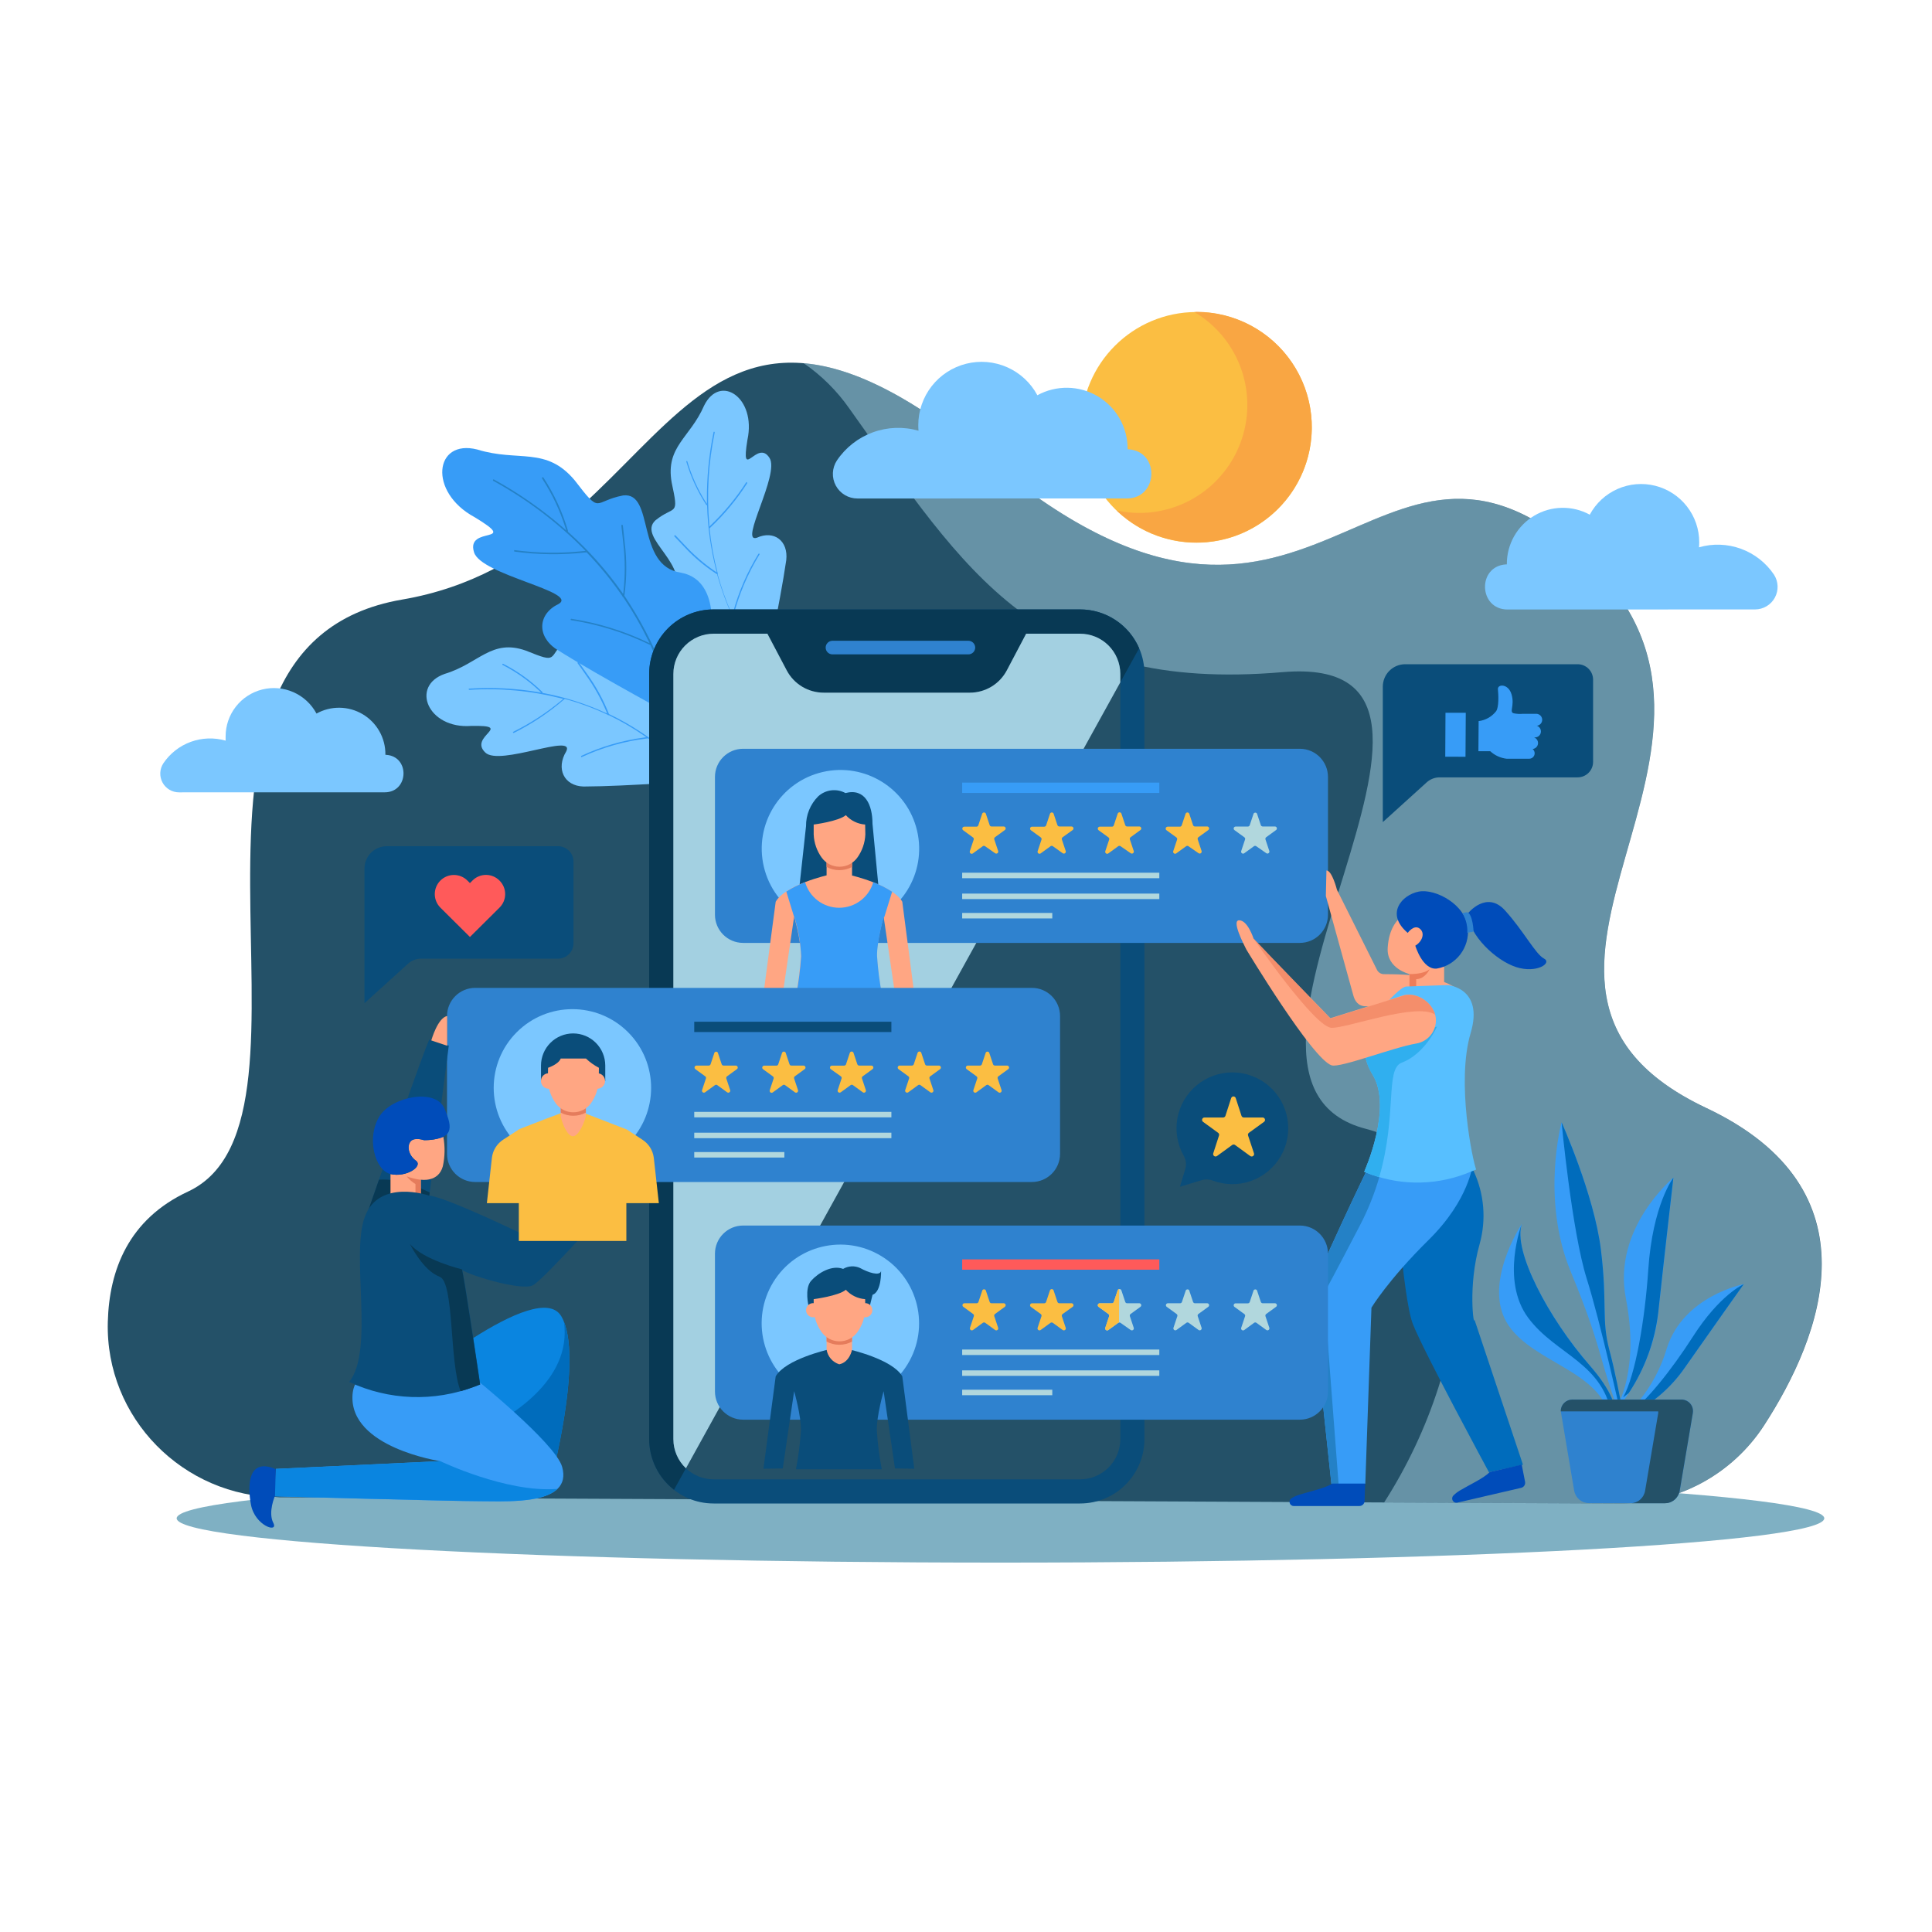 <svg width="598" height="598" viewBox="0 0 598 598" fill="none" xmlns="http://www.w3.org/2000/svg">
<path d="M564.656 469.956C564.656 462.398 450.485 456.262 309.668 456.262C168.851 456.262 54.681 462.398 54.681 469.956C54.681 477.515 168.839 483.663 309.668 483.663C450.497 483.663 564.656 477.527 564.656 469.956Z" fill="#0F6B8E" fill-opacity="0.53"/>
<path d="M86.387 463.45C56.678 463.306 32.567 438.872 33.368 409.176C33.799 393.018 39.839 377.362 58.185 368.822C106.528 346.338 39.049 200.186 124.516 185.571C209.982 170.956 206.597 59.645 306.654 142.85C406.712 226.056 424.7 113.62 489.906 172.08C555.112 230.541 447.184 304.741 528.178 342.965C581.555 368.177 564.058 413.421 545.938 441.324C541.079 448.765 534.43 454.868 526.601 459.072C518.771 463.276 510.011 465.448 501.124 465.387L86.387 463.45Z" fill="#245168"/>
<g style="mix-blend-mode:multiply" opacity="0.44">
<path d="M501.124 465.388C510.003 465.44 518.753 463.265 526.574 459.061C534.394 454.857 541.036 448.759 545.89 441.324C564.01 413.422 581.507 368.177 528.13 342.965C447.184 304.693 555.111 230.541 489.858 172.081C424.604 113.62 406.712 226.044 306.654 142.851C282.029 122.375 263.682 113.692 248.768 112.424C254.276 116.22 259.06 120.971 262.893 126.453C299.251 177.355 321.066 214.515 397 208.045C472.934 201.574 363.07 334.067 422.846 349.424C462.314 359.554 457.051 420.454 428.419 465.053L501.124 465.388Z" fill="#BAE6F7"/>
</g>
<path d="M236.999 207.889C231.017 207.244 225.18 205.628 219.717 203.105C211.501 199.301 204.169 191.994 208.295 184.782C214.455 174.903 196.933 166.543 202.889 161.041C208.953 156.174 210.233 160.204 207.889 149.309C205.963 138.186 213.618 135.519 217.923 125.568C222.851 115.558 234.153 123.044 231.354 136.105C229.154 149.584 234.356 135.662 238.183 141.738C241.448 146.761 228.615 168.385 234.284 166.435C239.535 164.043 244.056 167.356 243.362 173.396C241.317 187.365 236.808 207.614 236.999 207.889Z" fill="#7BC7FF"/>
<path d="M241.185 213.582C241.156 213.581 241.127 213.574 241.1 213.562C241.073 213.55 241.05 213.532 241.03 213.51C232.183 203.129 225.684 190.959 221.978 177.833V177.714H221.882C218.163 175.319 214.763 172.462 211.764 169.21C210.747 168.158 209.731 167.081 208.714 165.993C208.695 165.967 208.686 165.935 208.686 165.903C208.686 165.871 208.695 165.84 208.714 165.814C208.735 165.761 208.775 165.719 208.826 165.695C208.877 165.67 208.935 165.666 208.989 165.682C209.009 165.678 209.029 165.678 209.049 165.682C210.042 166.734 211.034 167.799 212.039 168.827C214.815 171.826 217.92 174.502 221.296 176.805L221.858 177.164L221.679 176.482C220.007 169.977 219.064 163.306 218.868 156.592V156.401L218.713 156.329H218.641C215.94 152.191 213.853 147.683 212.446 142.946C212.425 142.916 212.414 142.881 212.414 142.844C212.414 142.808 212.425 142.773 212.446 142.743C212.48 142.717 212.522 142.704 212.565 142.704C212.608 142.704 212.65 142.717 212.685 142.743C212.721 142.768 212.747 142.807 212.757 142.85C214.04 147.206 215.911 151.366 218.318 155.217C218.473 155.48 218.641 155.731 218.808 155.994C218.808 155.683 218.808 155.36 218.808 155.05C218.739 147.904 219.429 140.772 220.865 133.773C220.868 133.749 220.876 133.726 220.888 133.705C220.901 133.684 220.917 133.667 220.937 133.653C220.966 133.636 220.999 133.627 221.033 133.627C221.066 133.627 221.099 133.636 221.129 133.653C221.165 133.677 221.193 133.712 221.208 133.753C221.223 133.794 221.224 133.838 221.212 133.88C219.275 143.265 218.715 152.882 219.55 162.429C219.55 162.62 219.55 162.8 219.55 162.991L219.933 162.62C224.138 158.626 227.849 154.141 230.984 149.261C230.984 149.201 231.055 149.177 231.127 149.261C231.159 149.278 231.188 149.302 231.211 149.331C231.233 149.36 231.25 149.393 231.259 149.428C231.273 149.454 231.281 149.483 231.281 149.512C231.281 149.541 231.273 149.57 231.259 149.596C228.012 154.66 224.147 159.301 219.753 163.41L219.634 163.517V163.685C220.11 168.341 220.954 172.951 222.157 177.475V177.546C222.174 177.573 222.183 177.604 222.183 177.636C222.183 177.668 222.174 177.699 222.157 177.726V177.797V177.869C223.273 181.92 224.68 185.885 226.367 189.734L226.666 190.415C226.726 190.176 226.798 189.937 226.857 189.698C228.597 183.262 231.256 177.111 234.751 171.435C234.769 171.396 234.802 171.365 234.842 171.35C234.882 171.334 234.926 171.335 234.966 171.351C234.995 171.36 235.022 171.376 235.045 171.397C235.068 171.417 235.086 171.442 235.098 171.471C235.11 171.488 235.116 171.509 235.116 171.53C235.116 171.552 235.11 171.573 235.098 171.59C231.428 177.563 228.678 184.054 226.941 190.846V190.941V191.037C230.628 199.088 235.405 206.594 241.138 213.343C241.149 213.363 241.155 213.385 241.155 213.408C241.155 213.431 241.149 213.454 241.138 213.474C241.117 213.512 241.087 213.544 241.052 213.569C241.017 213.594 240.977 213.611 240.934 213.618L241.185 213.582Z" fill="#379CF7"/>
<path d="M215.663 241.927C216.057 235.418 215.473 228.887 213.929 222.552C211.537 213.092 205.557 204.002 197.771 207.375C187.007 212.482 181.672 192.281 175.238 197.807C169.39 203.583 173.157 205.581 162.8 201.395C152.131 197.591 148.196 205.425 137.684 208.571C126.92 212.314 132.433 225.673 145.816 224.693C159.499 224.418 144.86 227.862 150.218 232.933C154.619 237.227 178.168 226.75 175.262 232.574C172.045 237.861 174.52 243.255 180.608 243.446C194.649 243.386 215.436 241.592 215.663 241.927Z" fill="#7BC7FF"/>
<path d="M220.566 247.321C220.578 247.295 220.584 247.266 220.584 247.237C220.584 247.209 220.578 247.18 220.566 247.154C213.618 238.255 202.447 227.611 188.561 221.045H188.454V220.925C186.743 216.591 184.502 212.485 181.78 208.702C180.907 207.434 180.01 206.179 179.113 204.911C179.089 204.891 179.06 204.881 179.029 204.881C178.999 204.881 178.969 204.891 178.946 204.911C178.89 204.927 178.842 204.962 178.809 205.01C178.776 205.058 178.761 205.116 178.766 205.174C178.762 205.202 178.762 205.23 178.766 205.258C179.639 206.454 180.512 207.722 181.373 208.965C183.883 212.462 185.993 216.229 187.664 220.196L187.928 220.854L187.294 220.567C181.166 217.771 174.719 215.735 168.098 214.503H167.918V214.311C167.925 214.284 167.925 214.255 167.918 214.228C164.343 210.701 160.244 207.748 155.767 205.473C155.735 205.453 155.697 205.442 155.659 205.442C155.621 205.442 155.584 205.453 155.552 205.473C155.517 205.504 155.491 205.543 155.476 205.587C155.461 205.631 155.459 205.679 155.468 205.724C155.492 205.768 155.53 205.801 155.576 205.82C159.686 207.913 163.48 210.579 166.842 213.737L167.524 214.395L166.591 214.228C159.533 213.04 152.361 212.675 145.218 213.139C145.123 213.139 145.099 213.139 145.099 213.199C145.081 213.232 145.072 213.269 145.072 213.307C145.072 213.344 145.081 213.381 145.099 213.414C145.114 213.454 145.143 213.488 145.18 213.509C145.217 213.531 145.26 213.54 145.302 213.534C154.879 212.907 164.495 213.803 173.791 216.189L174.341 216.333L173.91 216.692C169.296 220.561 164.232 223.862 158.829 226.523C158.829 226.523 158.733 226.582 158.757 226.666C158.784 226.74 158.834 226.803 158.901 226.846C158.926 226.86 158.955 226.868 158.984 226.868C159.014 226.868 159.043 226.86 159.068 226.846C164.664 224.054 169.888 220.57 174.616 216.476L174.748 216.357H174.903C179.421 217.596 183.823 219.225 188.059 221.224H188.131V221.296C188.152 221.322 188.18 221.342 188.211 221.355C188.243 221.367 188.277 221.372 188.31 221.368H188.382H188.454C192.281 223.213 195.96 225.353 199.457 227.766L200.067 228.185L199.337 228.281C192.626 229.181 186.089 231.092 179.95 233.95C179.912 233.97 179.88 234.001 179.861 234.04C179.842 234.079 179.835 234.122 179.843 234.165C179.841 234.198 179.848 234.23 179.863 234.26C179.877 234.289 179.899 234.314 179.926 234.333C179.926 234.333 179.986 234.333 180.046 234.333C186.497 231.333 193.384 229.379 200.45 228.544H200.557H200.653C208.044 233.851 214.648 240.177 220.267 247.333C220.267 247.405 220.363 247.393 220.387 247.393C220.43 247.377 220.469 247.349 220.498 247.314C220.527 247.278 220.547 247.235 220.554 247.19L220.566 247.321Z" fill="#379CF7"/>
<path d="M209.515 222.456C209.408 222.456 216.093 213.474 218.844 202.519C221.822 191.755 220.853 179.101 210.795 177.271C196.646 175.178 202.77 152.155 192.855 153.351C183.466 155.145 186.229 159.547 177.905 148.699C169.031 138.054 160.443 143.078 147.718 139.131C134.442 135.77 132.457 152.287 146.893 160.073C161.245 168.744 144.082 162.525 146.725 170.944C148.83 177.989 179.268 183.179 172.918 186.935C166.531 189.961 166.017 196.814 172.224 200.964C186.899 210.185 209.467 222.014 209.515 222.456Z" fill="#379CF7"/>
<path d="M211.513 230.912C211.537 230.885 211.556 230.852 211.566 230.817C211.577 230.782 211.579 230.745 211.572 230.709C208.894 214.181 202.681 198.426 193.357 184.519L193.274 184.399V184.268C194.006 178.889 194.038 173.438 193.369 168.05C193.202 166.256 192.998 164.462 192.783 162.632C192.784 162.592 192.769 162.552 192.743 162.522C192.716 162.491 192.68 162.471 192.64 162.465C192.578 162.441 192.509 162.443 192.449 162.47C192.388 162.497 192.341 162.547 192.317 162.608C192.311 162.644 192.311 162.68 192.317 162.716C192.52 164.486 192.723 166.304 192.903 168.014C193.498 172.994 193.526 178.026 192.987 183.012C192.987 183.287 192.915 183.55 192.867 183.825C192.711 183.586 192.544 183.359 192.377 183.12C187.613 176.39 182.104 170.219 175.955 164.725L175.788 164.57V164.366C175.794 164.327 175.794 164.286 175.788 164.247C174.074 158.433 171.52 152.901 168.205 147.826C168.185 147.784 168.152 147.75 168.112 147.728C168.071 147.707 168.024 147.699 167.978 147.706C167.924 147.705 167.871 147.724 167.829 147.76C167.787 147.795 167.76 147.844 167.751 147.898C167.738 147.922 167.732 147.948 167.732 147.975C167.732 148.002 167.738 148.029 167.751 148.053C170.81 152.718 173.223 157.775 174.927 163.087C175.035 163.446 175.154 163.804 175.262 164.163L174.389 163.398C167.766 157.648 160.549 152.62 152.861 148.4C152.753 148.4 152.717 148.4 152.693 148.4C152.657 148.42 152.626 148.449 152.605 148.485C152.584 148.521 152.573 148.562 152.574 148.603C152.567 148.655 152.577 148.708 152.603 148.753C152.629 148.798 152.669 148.834 152.717 148.854C163.039 154.509 172.483 161.636 180.751 170.012C180.907 170.179 181.062 170.346 181.23 170.502L180.584 170.574C173.501 171.326 166.354 171.225 159.295 170.275C159.211 170.275 159.164 170.275 159.14 170.382C159.122 170.422 159.113 170.465 159.113 170.508C159.113 170.551 159.122 170.594 159.14 170.633C159.16 170.664 159.186 170.689 159.217 170.708C159.248 170.727 159.283 170.738 159.319 170.741C166.636 171.731 174.048 171.812 181.385 170.98H181.589L181.72 171.124C185.703 175.268 189.342 179.727 192.604 184.459L192.664 184.531V184.627C192.665 184.668 192.678 184.708 192.701 184.742C192.725 184.776 192.757 184.802 192.795 184.818H192.879L192.939 184.902C195.827 189.171 198.409 193.639 200.665 198.273L201.071 199.086L200.258 198.704C192.852 195.206 184.981 192.789 176.888 191.528C176.839 191.516 176.788 191.523 176.743 191.547C176.699 191.572 176.666 191.611 176.649 191.659C176.635 191.693 176.627 191.73 176.627 191.767C176.627 191.804 176.635 191.84 176.649 191.874C176.662 191.899 176.681 191.919 176.704 191.934C176.727 191.949 176.753 191.957 176.781 191.958C185.285 193.278 193.542 195.87 201.275 199.648L201.394 199.708V199.828C205.987 209.679 209.207 220.114 210.962 230.84C210.962 230.948 211.034 230.972 211.058 230.984C211.109 230.993 211.162 230.99 211.211 230.976C211.261 230.961 211.307 230.935 211.345 230.9L211.513 230.912Z" fill="#2481C6"/>
<path d="M334.306 188.633H220.877C209.873 188.633 200.952 197.554 200.952 208.559V445.438C200.952 456.443 209.873 465.364 220.877 465.364H334.306C345.31 465.364 354.231 456.443 354.231 445.438V208.559C354.231 197.554 345.31 188.633 334.306 188.633Z" fill="#0A4D7A"/>
<path d="M334.318 188.633H220.877C218.259 188.63 215.665 189.143 213.245 190.143C210.825 191.143 208.625 192.61 206.772 194.461C204.92 196.311 203.45 198.509 202.447 200.928C201.444 203.347 200.928 205.94 200.928 208.559V445.438C200.929 448.467 201.622 451.456 202.955 454.175C204.288 456.895 206.225 459.274 208.618 461.13L352.593 200.653C351.052 197.085 348.501 194.045 345.253 191.909C342.006 189.774 338.205 188.635 334.318 188.633Z" fill="#083954"/>
<path d="M299.742 198.333H257.666C257.109 198.336 256.575 198.559 256.181 198.953C255.787 199.347 255.564 199.881 255.561 200.438C255.561 200.996 255.783 201.532 256.178 201.926C256.573 202.321 257.108 202.543 257.666 202.543H299.742C300.3 202.543 300.835 202.321 301.23 201.926C301.625 201.532 301.846 200.996 301.846 200.438C301.843 199.881 301.621 199.347 301.226 198.953C300.832 198.559 300.299 198.336 299.742 198.333Z" fill="#2F82CF"/>
<path d="M334.318 196.144H317.67L311.69 207.494C310.593 209.577 308.949 211.321 306.934 212.537C304.919 213.753 302.609 214.396 300.256 214.395H254.951C252.598 214.396 250.288 213.753 248.273 212.537C246.258 211.321 244.614 209.577 243.518 207.494L237.538 196.144H220.877C217.573 196.147 214.405 197.461 212.069 199.798C209.732 202.134 208.418 205.302 208.415 208.606V445.438C208.421 448.74 209.737 451.905 212.073 454.239C214.409 456.573 217.575 457.885 220.877 457.889H334.318C337.619 457.885 340.784 456.573 343.118 454.239C345.452 451.904 346.765 448.739 346.768 445.438V208.559C346.756 205.264 345.439 202.108 343.105 199.781C340.772 197.455 337.613 196.147 334.318 196.144Z" fill="#245168"/>
<g style="mix-blend-mode:multiply" opacity="0.85">
<path d="M346.768 208.559V211.19L212.314 454.48C211.084 453.315 210.103 451.911 209.433 450.354C208.763 448.798 208.416 447.121 208.415 445.426V208.618C208.415 205.312 209.728 202.141 212.064 199.802C214.401 197.463 217.571 196.147 220.877 196.144H237.526L243.506 207.494C244.605 209.577 246.252 211.321 248.269 212.537C250.286 213.753 252.596 214.395 254.951 214.395H300.196C302.549 214.393 304.857 213.749 306.872 212.534C308.886 211.318 310.531 209.575 311.63 207.494L317.61 196.144H334.258C335.895 196.138 337.516 196.454 339.031 197.074C340.545 197.695 341.923 198.608 343.084 199.76C344.246 200.913 345.169 202.284 345.801 203.793C346.433 205.303 346.762 206.922 346.768 208.559Z" fill="#BAE6F7"/>
</g>
<path d="M402.322 231.761H230.015C225.199 231.761 221.296 235.665 221.296 240.48V283.129C221.296 287.945 225.199 291.848 230.015 291.848H402.322C407.138 291.848 411.041 287.945 411.041 283.129V240.48C411.041 235.665 407.138 231.761 402.322 231.761Z" fill="#2F82CF"/>
<path d="M305.124 251.806L306.32 255.394C306.358 255.516 306.434 255.622 306.538 255.698C306.641 255.773 306.766 255.813 306.894 255.812H310.673C310.801 255.813 310.926 255.854 311.029 255.93C311.132 256.005 311.209 256.112 311.249 256.233C311.289 256.355 311.289 256.486 311.25 256.608C311.211 256.73 311.135 256.837 311.032 256.913L307.97 259.137C307.868 259.215 307.793 259.322 307.755 259.444C307.716 259.566 307.716 259.697 307.755 259.819L308.951 263.407C308.992 263.53 308.993 263.664 308.953 263.788C308.913 263.912 308.835 264.02 308.729 264.096C308.624 264.172 308.497 264.212 308.366 264.211C308.236 264.21 308.11 264.167 308.006 264.089L304.896 261.924C304.792 261.848 304.666 261.807 304.538 261.807C304.409 261.807 304.283 261.848 304.179 261.924L301.129 264.149C301.025 264.227 300.899 264.27 300.768 264.271C300.638 264.272 300.511 264.232 300.405 264.156C300.3 264.08 300.221 263.972 300.182 263.848C300.142 263.724 300.143 263.59 300.184 263.467L301.38 259.879C301.419 259.756 301.418 259.623 301.378 259.501C301.337 259.378 301.258 259.272 301.153 259.197L298.103 256.973C298 256.896 297.924 256.79 297.885 256.668C297.846 256.546 297.846 256.415 297.886 256.293C297.926 256.171 298.003 256.065 298.106 255.99C298.209 255.914 298.334 255.873 298.462 255.872H302.241C302.369 255.873 302.494 255.833 302.597 255.757C302.7 255.682 302.777 255.576 302.815 255.454L304.011 251.866C304.053 251.756 304.127 251.66 304.222 251.591C304.317 251.522 304.43 251.481 304.548 251.475C304.666 251.469 304.783 251.497 304.885 251.555C304.987 251.614 305.07 251.701 305.124 251.806Z" fill="#FBBE42"/>
<path d="M326.101 251.806L327.297 255.394C327.34 255.516 327.419 255.622 327.524 255.697C327.629 255.772 327.754 255.812 327.883 255.813H331.663C331.791 255.814 331.915 255.855 332.019 255.93C332.122 256.006 332.199 256.112 332.239 256.234C332.278 256.355 332.279 256.486 332.24 256.608C332.201 256.73 332.124 256.837 332.022 256.913L328.9 259.15C328.796 259.226 328.719 259.332 328.678 259.454C328.637 259.576 328.635 259.708 328.673 259.831L329.869 263.419C329.907 263.541 329.906 263.672 329.866 263.793C329.826 263.914 329.75 264.019 329.647 264.095C329.544 264.17 329.42 264.211 329.292 264.212C329.165 264.213 329.04 264.174 328.936 264.101L325.886 261.924C325.782 261.849 325.656 261.808 325.527 261.808C325.398 261.808 325.273 261.849 325.168 261.924L322.107 264.149C322.002 264.222 321.878 264.261 321.75 264.26C321.623 264.259 321.499 264.218 321.396 264.143C321.293 264.067 321.216 263.962 321.176 263.841C321.136 263.719 321.136 263.589 321.174 263.467L322.37 259.879C322.407 259.756 322.405 259.624 322.365 259.502C322.324 259.38 322.246 259.274 322.143 259.197L319.081 256.973C318.978 256.897 318.902 256.79 318.863 256.668C318.824 256.546 318.824 256.415 318.864 256.293C318.903 256.172 318.98 256.066 319.084 255.99C319.187 255.915 319.312 255.873 319.44 255.873H323.219C323.348 255.872 323.474 255.832 323.579 255.757C323.684 255.682 323.763 255.576 323.805 255.454L325.001 251.866C325.041 251.755 325.112 251.659 325.207 251.589C325.301 251.518 325.414 251.477 325.531 251.471C325.649 251.465 325.765 251.493 325.867 251.553C325.968 251.612 326.05 251.7 326.101 251.806Z" fill="#FBBE42"/>
<path d="M347.091 251.806L348.287 255.394C348.326 255.516 348.402 255.623 348.505 255.698C348.609 255.773 348.733 255.813 348.861 255.813H352.653C352.78 255.816 352.902 255.859 353.004 255.935C353.105 256.012 353.181 256.118 353.219 256.239C353.257 256.36 353.256 256.49 353.217 256.611C353.178 256.732 353.102 256.838 352.999 256.913L349.95 259.138C349.845 259.213 349.766 259.319 349.725 259.441C349.684 259.564 349.683 259.696 349.722 259.819L350.918 263.407C350.96 263.531 350.961 263.664 350.921 263.788C350.881 263.912 350.803 264.02 350.697 264.096C350.592 264.172 350.464 264.213 350.334 264.211C350.204 264.21 350.078 264.167 349.974 264.089L346.84 261.924C346.736 261.848 346.61 261.808 346.481 261.808C346.352 261.808 346.227 261.848 346.122 261.924L343.061 264.149C342.957 264.227 342.83 264.27 342.7 264.271C342.57 264.273 342.443 264.232 342.337 264.156C342.232 264.08 342.153 263.972 342.113 263.848C342.074 263.724 342.074 263.591 342.116 263.467L343.312 259.879C343.354 259.757 343.356 259.625 343.317 259.503C343.279 259.38 343.201 259.273 343.097 259.197L340.035 256.973C339.932 256.897 339.856 256.79 339.817 256.668C339.778 256.546 339.778 256.415 339.818 256.293C339.857 256.172 339.934 256.065 340.038 255.99C340.141 255.914 340.266 255.873 340.394 255.872H344.173C344.301 255.873 344.426 255.833 344.529 255.758C344.632 255.682 344.709 255.576 344.747 255.454L345.943 251.866C345.979 251.745 346.051 251.638 346.15 251.56C346.249 251.482 346.37 251.437 346.496 251.431C346.622 251.424 346.747 251.457 346.853 251.524C346.96 251.591 347.043 251.69 347.091 251.806Z" fill="#FBBE42"/>
<path d="M368.081 251.806L369.277 255.394C369.319 255.516 369.398 255.622 369.503 255.697C369.608 255.772 369.734 255.812 369.863 255.812H373.642C373.77 255.813 373.895 255.854 373.998 255.93C374.102 256.005 374.179 256.112 374.218 256.233C374.258 256.355 374.258 256.486 374.219 256.608C374.18 256.73 374.104 256.837 374.001 256.913L370.939 259.137C370.835 259.213 370.757 259.32 370.719 259.442C370.68 259.565 370.682 259.697 370.724 259.819L371.92 263.407C371.958 263.529 371.958 263.659 371.918 263.78C371.878 263.902 371.801 264.007 371.698 264.082C371.595 264.158 371.471 264.199 371.344 264.2C371.216 264.201 371.092 264.162 370.987 264.089L367.854 261.924C367.749 261.848 367.624 261.807 367.495 261.807C367.366 261.807 367.24 261.848 367.136 261.924L364.074 264.149C363.97 264.222 363.845 264.261 363.718 264.26C363.59 264.258 363.466 264.217 363.364 264.142C363.261 264.067 363.184 263.961 363.144 263.84C363.104 263.719 363.103 263.588 363.141 263.467L364.337 259.879C364.377 259.756 364.376 259.623 364.335 259.501C364.294 259.378 364.215 259.272 364.11 259.197L361.048 256.973C360.946 256.896 360.869 256.79 360.83 256.668C360.791 256.546 360.792 256.415 360.831 256.293C360.871 256.171 360.948 256.065 361.051 255.99C361.155 255.914 361.279 255.873 361.407 255.872H365.199C365.326 255.873 365.451 255.833 365.555 255.757C365.658 255.682 365.734 255.576 365.773 255.454L366.969 251.866C367.011 251.756 367.084 251.66 367.179 251.591C367.275 251.522 367.388 251.481 367.505 251.475C367.623 251.469 367.74 251.497 367.842 251.555C367.944 251.614 368.027 251.701 368.081 251.806Z" fill="#FBBE42"/>
<path d="M389.059 251.806L390.255 255.394C390.295 255.517 390.374 255.624 390.48 255.699C390.585 255.774 390.711 255.814 390.841 255.812H394.62C394.748 255.813 394.873 255.854 394.976 255.93C395.08 256.005 395.157 256.112 395.196 256.233C395.236 256.355 395.236 256.486 395.197 256.608C395.158 256.73 395.082 256.837 394.979 256.913L391.917 259.137C391.814 259.213 391.736 259.32 391.695 259.442C391.655 259.564 391.653 259.696 391.69 259.819L392.886 263.407C392.924 263.529 392.923 263.659 392.884 263.78C392.844 263.901 392.767 264.007 392.664 264.082C392.561 264.158 392.437 264.199 392.31 264.2C392.182 264.201 392.057 264.162 391.953 264.089L388.844 261.924C388.739 261.848 388.614 261.807 388.485 261.807C388.356 261.807 388.23 261.848 388.126 261.924L385.112 264.113C385.008 264.186 384.883 264.225 384.756 264.224C384.628 264.223 384.504 264.181 384.401 264.106C384.298 264.031 384.221 263.925 384.182 263.804C384.142 263.683 384.141 263.553 384.179 263.431L385.375 259.843C385.418 259.721 385.419 259.589 385.381 259.466C385.342 259.343 385.264 259.236 385.16 259.161L382.098 256.937C381.995 256.86 381.919 256.754 381.88 256.632C381.841 256.51 381.841 256.379 381.881 256.257C381.921 256.135 381.998 256.029 382.101 255.954C382.204 255.878 382.329 255.837 382.457 255.836H386.236C386.365 255.836 386.491 255.795 386.596 255.72C386.701 255.645 386.78 255.54 386.822 255.418L388.018 251.83C388.071 251.739 388.146 251.664 388.235 251.611C388.325 251.558 388.427 251.528 388.532 251.526C388.636 251.524 388.74 251.548 388.832 251.597C388.924 251.646 389.002 251.718 389.059 251.806Z" fill="#B1D7DD"/>
<path d="M358.836 270.129H297.816V271.827H358.836V270.129Z" fill="#B1D7DD"/>
<path d="M358.836 242.238H297.816V245.431H358.836V242.238Z" fill="#379CF7"/>
<path d="M358.836 276.587H297.816V278.285H358.836V276.587Z" fill="#B1D7DD"/>
<path d="M325.707 282.579H297.816V284.277H325.707V282.579Z" fill="#B1D7DD"/>
<path d="M265.689 286.411C278.791 283.345 286.926 270.239 283.86 257.138C280.795 244.037 267.689 235.902 254.588 238.967C241.487 242.033 233.351 255.139 236.417 268.24C239.482 281.341 252.588 289.476 265.689 286.411Z" fill="#7BC7FF"/>
<path d="M272.198 277.472L270.057 254.964C270.057 249.199 267.796 243.889 261.685 245.467C260.345 244.74 258.812 244.448 257.299 244.632C255.785 244.816 254.367 245.468 253.241 246.496C252.033 247.706 251.078 249.144 250.434 250.728C249.789 252.311 249.466 254.008 249.486 255.717L247.094 277.592L272.198 277.472Z" fill="#0A4D7A"/>
<path d="M263.73 265.895V270.846C263.73 270.846 263.036 274.721 259.771 275.379C258.761 275.062 257.859 274.47 257.166 273.67C256.474 272.869 256.017 271.892 255.848 270.846V265.895H263.73Z" fill="#FFA683"/>
<path d="M263.73 265.189V268.347C262.517 268.994 261.164 269.332 259.789 269.332C258.414 269.332 257.061 268.994 255.848 268.347V265.189H263.73Z" fill="#E57C5C"/>
<path d="M267.784 255.215C265.492 255.05 263.35 254.01 261.804 252.309C259.592 254.222 251.854 255.215 251.854 255.215V258.265C251.96 260.877 252.838 263.399 254.377 265.512C255.01 266.368 255.835 267.064 256.785 267.543C257.735 268.022 258.785 268.271 259.849 268.271C260.913 268.271 261.963 268.022 262.913 267.543C263.863 267.064 264.688 266.368 265.321 265.512C266.86 263.399 267.738 260.877 267.844 258.265L267.784 255.215Z" fill="#FFA683"/>
<path d="M279.278 279.099C276.192 273.789 263.12 270.847 263.12 270.847L259.687 272.174L256.255 270.847C256.255 270.847 243.183 273.789 240.097 279.099L236.306 307.707L242.286 307.612L245.802 283.692C245.802 283.692 248.026 291.406 247.907 295.915C247.636 299.928 247.124 303.922 246.376 307.875H272.927C272.179 303.922 271.668 299.928 271.396 295.915C271.277 291.406 273.501 283.692 273.501 283.692L277.017 307.612L282.997 307.707L279.278 279.099Z" fill="#FFA683"/>
<path d="M270.296 273.071C269.628 275.352 268.24 277.355 266.338 278.78C264.436 280.205 262.124 280.975 259.747 280.975C257.371 280.975 255.058 280.205 253.157 278.78C251.255 277.355 249.866 275.352 249.199 273.071C247.166 273.832 245.218 274.802 243.386 275.966L245.778 283.752C245.817 283.816 245.849 283.884 245.874 283.955V283.752L246.125 284.649L246.197 284.924C247.216 288.526 247.814 292.234 247.979 295.975C247.707 299.988 247.196 303.982 246.448 307.935H272.999C272.251 303.982 271.739 299.988 271.468 295.975C271.348 291.466 273.573 283.752 273.573 283.752V284.074C273.622 283.963 273.678 283.855 273.74 283.752L276.132 276.013C274.3 274.823 272.343 273.837 270.296 273.071Z" fill="#379CF7"/>
<path d="M428.312 301.523C427.885 301.516 427.468 301.394 427.104 301.171C426.741 300.949 426.443 300.632 426.243 300.256L413.816 275.403C413.816 275.403 412.321 269.423 410.563 269.423L410.384 277.34L418.827 307.886C419.318 309.8 420.31 311.474 422.858 311.474C429.902 311.957 436.886 313.103 443.716 314.895C447.53 315.9 451.539 315.9 455.353 314.895C455.676 300.878 433.634 301.643 428.312 301.523Z" fill="#FFA683"/>
<path d="M446.993 298.402V305.47H436.229V301.488C436.229 301.488 429.173 299.825 429.519 293.451C429.866 287.076 432.856 284.002 434.471 283.512C436.085 283.022 443.871 286.155 444.039 286.55C444.206 286.944 445.02 293.726 445.02 293.726L446.993 298.402Z" fill="#FFA683"/>
<path d="M435.727 288.75C435.727 288.75 437.628 286.071 439.398 287.399C441.169 288.727 440.284 291.382 438.071 292.709C438.071 292.709 440.283 300.244 444.709 299.802C447.579 299.319 450.163 297.775 451.947 295.475C453.731 293.174 454.584 290.287 454.337 287.387C453.846 280.091 444.314 274.949 439.111 275.977C433.909 277.006 428.73 282.83 435.727 288.75Z" fill="#004CBA"/>
<path d="M454.289 282.782C454.289 282.782 460.065 275.427 465.842 281.802C471.619 288.176 475.255 295.316 477.898 296.692C480.541 298.067 475.637 301.392 469.275 299.335C462.912 297.278 454.683 289.432 454.289 282.782Z" fill="#004CBA"/>
<path d="M436.265 305.471V301.488C436.265 301.488 440.654 301.655 442.52 299.957C442.52 299.957 441.204 302.995 438.346 303.079V305.471H436.265Z" fill="#ED7D5A"/>
<path d="M431.553 361.981C431.553 361.981 434.088 401.449 437.293 409.762C440.499 418.074 460.855 455.676 460.855 455.676L471.391 453.368L456.37 408.422C456.25 411.173 454.253 398.22 457.972 385.1C460.095 377.517 459.411 369.423 456.047 362.304L429.735 362.017" fill="#006CBC"/>
<path d="M455.843 360.319C455.843 360.319 454.863 371.286 442.233 383.749C429.603 396.211 424.496 404.762 424.496 404.762L422.595 459.264H412.094C412.094 459.264 405.887 401.856 406.054 399.823C406.221 397.79 423.635 360.355 425.704 357.102C427.773 353.849 455.843 360.319 455.843 360.319Z" fill="#379CF7"/>
<path d="M448.093 304.896C448.093 304.896 459.36 305.746 455.21 319.715C450.677 334.988 455.879 359.47 456.908 361.994L453.535 363.345C443.407 367.149 432.204 366.909 422.248 362.675C422.248 362.675 431.206 342.917 424.831 332.584C420.741 325.934 421.949 319.225 426.733 313.28C429.83 309.441 433.741 305.423 435.284 305.351L448.093 304.896Z" fill="#57BFFF"/>
<path d="M412.094 459.264H414.318L409.809 400.241C410.563 399.045 413.134 394.261 420.932 379.288C423.416 374.531 425.42 369.539 426.912 364.385C425.492 363.974 424.094 363.487 422.726 362.926C417.165 374.36 406.209 398.196 406.066 399.823C405.887 401.856 412.094 459.264 412.094 459.264Z" fill="#2481C6"/>
<path d="M433.909 328.9C428.646 330.85 432.557 344.831 426.9 364.362C425.32 363.897 423.767 363.346 422.248 362.711C422.248 362.711 431.206 342.953 424.831 332.62C422.951 329.723 422.108 326.274 422.439 322.837L444.78 317.766C444.78 317.766 441.073 326.209 433.909 328.9Z" fill="#30AFEF"/>
<path d="M385.758 293.869C385.758 293.869 406.209 327.86 412.177 329.749C414.833 330.611 431.373 324.152 438.346 323.004C440.163 322.706 441.799 321.731 442.927 320.276C444.054 318.82 444.588 316.992 444.422 315.158C444.015 310.793 439.016 307.085 434.734 307.982L411.783 315.158C411.783 315.158 392.288 295.101 388.006 290.509C388.006 290.509 386.212 284.852 383.545 284.852C381.165 284.852 384.777 291.92 385.758 293.869Z" fill="#FFA683"/>
<path d="M402.071 462.685C404.966 461.74 410.383 460.592 412.357 459.205H422.559C422.463 461.25 422.403 463.247 422.379 464.563C422.37 464.99 422.193 465.396 421.886 465.694C421.58 465.992 421.168 466.157 420.741 466.153H400.409C400.132 466.146 399.864 466.05 399.645 465.88C399.425 465.71 399.266 465.474 399.19 465.207C399.114 464.941 399.125 464.657 399.222 464.396C399.318 464.136 399.495 463.914 399.727 463.761C400.458 463.302 401.246 462.94 402.071 462.685Z" fill="#004CBA"/>
<path d="M451.837 461.357C454.444 459.79 459.467 457.446 461.07 455.652L471.009 453.344C471.38 455.365 471.774 457.314 472.037 458.606C472.127 459.018 472.053 459.449 471.829 459.807C471.606 460.164 471.251 460.42 470.841 460.52L451.048 465.112C450.772 465.168 450.485 465.133 450.23 465.013C449.976 464.894 449.766 464.696 449.632 464.448C449.498 464.2 449.447 463.916 449.487 463.638C449.526 463.359 449.654 463.1 449.852 462.9C450.451 462.31 451.117 461.792 451.837 461.357Z" fill="#004CBA"/>
<path opacity="0.58" d="M412.177 318.136C416.961 318.256 438.489 310.195 444.206 314.046C443.154 310.195 438.645 307.157 434.734 308.066L411.783 315.242C411.783 315.242 392.288 295.101 388.006 290.509C388.006 290.509 406.951 318.053 412.177 318.136Z" fill="#ED7D5A"/>
<path d="M454.133 282.34L452.638 282.615C453.744 284.45 454.277 286.574 454.169 288.715L456.107 288.344C456.107 288.344 455.903 282.974 454.133 282.34Z" fill="#2F82CF"/>
<path d="M319.392 305.77H147.084C142.269 305.77 138.365 309.673 138.365 314.488V357.138C138.365 361.953 142.269 365.857 147.084 365.857H319.392C324.207 365.857 328.111 361.953 328.111 357.138V314.488C328.111 309.673 324.207 305.77 319.392 305.77Z" fill="#2F82CF"/>
<path d="M222.181 325.815L223.377 329.403C223.418 329.525 223.496 329.632 223.602 329.708C223.707 329.783 223.834 329.823 223.963 329.821H227.742C227.87 329.822 227.995 329.863 228.098 329.939C228.202 330.014 228.279 330.12 228.318 330.242C228.358 330.364 228.358 330.495 228.319 330.617C228.28 330.739 228.204 330.845 228.101 330.921L225.039 333.146C224.936 333.222 224.858 333.329 224.817 333.451C224.777 333.573 224.775 333.705 224.812 333.828L226.008 337.416C226.046 337.537 226.046 337.668 226.006 337.789C225.966 337.91 225.889 338.016 225.786 338.091C225.683 338.166 225.559 338.207 225.432 338.209C225.304 338.21 225.18 338.171 225.075 338.097L222.014 335.873C221.909 335.797 221.784 335.756 221.655 335.756C221.526 335.756 221.4 335.797 221.296 335.873L218.234 338.097C218.13 338.171 218.005 338.21 217.878 338.209C217.75 338.207 217.626 338.166 217.523 338.091C217.42 338.016 217.344 337.91 217.304 337.789C217.264 337.668 217.263 337.537 217.301 337.416L218.497 333.828C218.54 333.706 218.542 333.574 218.503 333.451C218.464 333.328 218.387 333.221 218.282 333.146L215.22 330.921C215.117 330.845 215.041 330.739 215.002 330.617C214.963 330.495 214.963 330.364 215.003 330.242C215.043 330.12 215.12 330.014 215.223 329.939C215.326 329.863 215.451 329.822 215.579 329.821H219.358C219.487 329.821 219.613 329.78 219.718 329.705C219.823 329.63 219.902 329.524 219.944 329.403L221.14 325.815C221.195 325.725 221.271 325.652 221.363 325.601C221.454 325.55 221.556 325.523 221.661 325.523C221.765 325.523 221.868 325.55 221.959 325.601C222.05 325.652 222.126 325.725 222.181 325.815Z" fill="#FBBE42"/>
<path d="M243.171 325.814L244.367 329.402C244.405 329.524 244.482 329.631 244.585 329.706C244.688 329.782 244.813 329.822 244.941 329.821H248.72C248.848 329.822 248.973 329.863 249.076 329.939C249.179 330.014 249.256 330.12 249.296 330.242C249.336 330.364 249.336 330.495 249.297 330.617C249.258 330.739 249.182 330.845 249.079 330.921L246.017 333.146C245.916 333.224 245.84 333.331 245.802 333.453C245.763 333.575 245.763 333.706 245.802 333.828L246.998 337.416C247.039 337.539 247.04 337.673 247 337.796C246.961 337.92 246.882 338.028 246.777 338.105C246.671 338.181 246.544 338.221 246.414 338.22C246.283 338.219 246.157 338.176 246.053 338.097L242.991 335.873C242.889 335.798 242.765 335.758 242.638 335.758C242.512 335.758 242.388 335.798 242.286 335.873L239.2 338.121C239.096 338.2 238.97 338.242 238.839 338.244C238.709 338.245 238.582 338.205 238.476 338.129C238.371 338.052 238.292 337.944 238.253 337.82C238.213 337.696 238.214 337.563 238.255 337.44L239.451 333.852C239.49 333.73 239.49 333.599 239.451 333.477C239.413 333.355 239.338 333.248 239.236 333.17L236.174 330.945C236.071 330.869 235.995 330.763 235.956 330.641C235.917 330.519 235.917 330.388 235.957 330.266C235.997 330.144 236.074 330.038 236.177 329.962C236.28 329.887 236.405 329.846 236.533 329.845H240.312C240.44 329.846 240.565 329.806 240.668 329.73C240.772 329.655 240.848 329.548 240.886 329.426L242.082 325.838C242.131 325.737 242.207 325.65 242.302 325.589C242.397 325.528 242.506 325.494 242.619 325.492C242.732 325.489 242.843 325.518 242.941 325.575C243.038 325.632 243.118 325.715 243.171 325.814Z" fill="#FBBE42"/>
<path d="M264.161 325.814L265.357 329.402C265.399 329.524 265.478 329.63 265.583 329.705C265.688 329.78 265.814 329.821 265.943 329.821H269.722C269.85 329.822 269.974 329.863 270.078 329.938C270.181 330.014 270.258 330.12 270.298 330.242C270.338 330.363 270.338 330.495 270.299 330.617C270.26 330.738 270.184 330.845 270.081 330.921L267.019 333.146C266.914 333.221 266.837 333.328 266.798 333.451C266.759 333.574 266.761 333.706 266.804 333.827L268 337.415C268.038 337.537 268.037 337.668 267.997 337.789C267.957 337.91 267.881 338.016 267.778 338.091C267.675 338.166 267.551 338.207 267.423 338.208C267.296 338.209 267.171 338.171 267.067 338.097L264.005 335.873C263.901 335.797 263.775 335.756 263.646 335.756C263.517 335.756 263.392 335.797 263.287 335.873L260.226 338.097C260.121 338.171 259.997 338.209 259.869 338.208C259.742 338.207 259.618 338.166 259.515 338.091C259.412 338.016 259.335 337.91 259.295 337.789C259.255 337.668 259.255 337.537 259.293 337.415L260.489 333.827C260.526 333.704 260.524 333.573 260.484 333.45C260.443 333.328 260.365 333.222 260.262 333.146L257.14 330.933C257.037 330.857 256.961 330.75 256.922 330.628C256.883 330.507 256.883 330.375 256.923 330.254C256.963 330.132 257.04 330.026 257.143 329.95C257.246 329.875 257.371 329.834 257.499 329.833H261.278C261.408 329.834 261.534 329.795 261.64 329.719C261.745 329.644 261.824 329.537 261.864 329.414L263.06 325.826C263.109 325.722 263.186 325.633 263.283 325.571C263.379 325.509 263.492 325.475 263.607 325.474C263.722 325.472 263.835 325.504 263.933 325.564C264.031 325.624 264.11 325.711 264.161 325.814Z" fill="#FBBE42"/>
<path d="M285.138 325.814L286.334 329.402C286.373 329.524 286.449 329.631 286.552 329.706C286.656 329.781 286.781 329.822 286.908 329.821H290.628C290.756 329.822 290.881 329.863 290.984 329.938C291.087 330.014 291.164 330.12 291.204 330.242C291.244 330.364 291.244 330.495 291.205 330.617C291.166 330.739 291.09 330.845 290.987 330.921L287.925 333.146C287.82 333.221 287.741 333.327 287.7 333.45C287.66 333.572 287.659 333.704 287.698 333.828L288.894 337.416C288.932 337.537 288.931 337.668 288.891 337.789C288.851 337.91 288.775 338.016 288.672 338.091C288.569 338.166 288.445 338.207 288.317 338.208C288.19 338.209 288.065 338.171 287.961 338.097L284.899 335.873C284.795 335.797 284.669 335.756 284.54 335.756C284.411 335.756 284.286 335.797 284.182 335.873L281.12 338.097C281.015 338.171 280.891 338.209 280.763 338.208C280.636 338.207 280.512 338.166 280.409 338.091C280.306 338.016 280.229 337.91 280.189 337.789C280.15 337.668 280.149 337.537 280.187 337.416L281.383 333.828C281.425 333.706 281.427 333.574 281.388 333.451C281.35 333.328 281.272 333.221 281.168 333.146L278.106 330.921C278.003 330.845 277.927 330.739 277.888 330.617C277.849 330.495 277.849 330.364 277.889 330.242C277.928 330.12 278.005 330.014 278.109 329.938C278.212 329.863 278.337 329.822 278.465 329.821H282.256C282.385 329.821 282.511 329.78 282.616 329.705C282.721 329.63 282.8 329.524 282.842 329.402L284.038 325.814C284.088 325.711 284.166 325.623 284.263 325.562C284.36 325.5 284.473 325.468 284.588 325.468C284.703 325.468 284.816 325.5 284.913 325.562C285.011 325.623 285.089 325.711 285.138 325.814Z" fill="#FBBE42"/>
<path d="M306.176 325.814L307.372 329.402C307.41 329.524 307.487 329.631 307.59 329.706C307.693 329.782 307.818 329.822 307.946 329.821H311.725C311.853 329.822 311.978 329.863 312.081 329.938C312.185 330.014 312.262 330.12 312.301 330.242C312.341 330.364 312.341 330.495 312.302 330.617C312.263 330.739 312.187 330.845 312.084 330.921L309.022 333.146C308.918 333.221 308.84 333.328 308.802 333.451C308.763 333.574 308.765 333.706 308.807 333.828L310.003 337.416C310.045 337.539 310.046 337.672 310.006 337.796C309.966 337.92 309.887 338.028 309.782 338.105C309.676 338.181 309.549 338.221 309.419 338.22C309.289 338.219 309.162 338.176 309.058 338.097L305.997 335.873C305.892 335.797 305.767 335.756 305.638 335.756C305.509 335.756 305.383 335.797 305.279 335.873L302.229 338.097C302.125 338.176 301.999 338.219 301.869 338.22C301.738 338.221 301.611 338.181 301.506 338.105C301.4 338.028 301.322 337.92 301.282 337.796C301.242 337.672 301.243 337.539 301.284 337.416L302.48 333.828C302.519 333.705 302.519 333.572 302.478 333.45C302.437 333.327 302.358 333.221 302.253 333.146L299.203 330.921C299.101 330.846 299.025 330.74 298.986 330.619C298.946 330.499 298.946 330.369 298.984 330.247C299.022 330.126 299.097 330.02 299.199 329.944C299.3 329.867 299.423 329.824 299.55 329.821H303.341C303.469 329.822 303.594 329.782 303.697 329.706C303.801 329.631 303.877 329.524 303.916 329.402L305.112 325.814C305.164 325.72 305.242 325.641 305.335 325.586C305.429 325.531 305.535 325.502 305.644 325.502C305.752 325.502 305.859 325.531 305.952 325.586C306.046 325.641 306.123 325.72 306.176 325.814Z" fill="#FBBE42"/>
<path d="M275.905 344.149H214.885V345.847H275.905V344.149Z" fill="#B1D7DD"/>
<path d="M275.905 316.247H214.885V319.44H275.905V316.247Z" fill="#0A4D7A"/>
<path d="M275.905 350.596H214.885V352.294H275.905V350.596Z" fill="#B1D7DD"/>
<path d="M242.776 356.587H214.885V358.286H242.776V356.587Z" fill="#B1D7DD"/>
<path d="M194.402 353.947C203.916 344.432 203.916 329.007 194.402 319.493C184.888 309.979 169.462 309.979 159.948 319.493C150.434 329.007 150.434 344.432 159.948 353.947C169.462 363.461 184.888 363.461 194.402 353.947Z" fill="#7BC7FF"/>
<path d="M125.149 429.783C125.149 429.783 166.471 395.171 173.731 407.406C180.991 419.641 170.298 459.264 170.298 459.264L125.149 429.783Z" fill="#0A85E0"/>
<path d="M146.833 443.931L170.298 459.264C170.298 459.264 180.082 423.049 174.568 409.188C177.092 427.391 157.752 438.932 146.833 443.931Z" fill="#006CBC"/>
<path d="M146.319 426.087C146.319 426.087 171.901 446.622 173.994 454.014C177.367 465.974 157.334 464.67 148.675 464.67C140.016 464.67 84.916 463.139 84.916 463.139L85.406 454.66L136.296 452.268C136.296 452.268 108.059 448.058 109.111 431.756C110.164 415.455 146.319 426.087 146.319 426.087Z" fill="#379CF7"/>
<path d="M172.607 460.795C167.93 465.412 155.145 464.658 148.687 464.658C140.028 464.658 84.868 463.139 84.868 463.139L85.382 454.648L136.26 452.256C136.26 452.256 156.592 462.015 172.212 460.867L172.607 460.795Z" fill="#0A85E0"/>
<path d="M85.119 462.996C85.119 462.996 82.883 468.055 84.593 471.368C86.303 474.68 78.864 472.276 77.668 465.675C76.472 459.073 77.046 451.191 85.359 454.731L85.119 462.996Z" fill="#004CBA"/>
<path d="M113.799 375.209C113.799 375.209 132.373 321.533 132.935 321.772C134.883 322.529 136.881 323.148 138.915 323.626L131.261 382.541L113.799 375.209Z" fill="#0A4D7A"/>
<path d="M132.995 369.086C128.773 367.088 123.427 364.756 117.304 365.139C114.756 372.446 113.799 375.209 113.799 375.209L131.273 382.541L132.995 369.086Z" fill="#083954"/>
<path d="M137.062 361.013C135.686 366.084 130.244 365.139 130.244 365.139V369.923H120.868V363.405C125.736 364.529 131.034 361.013 128.69 359.243C126.345 357.473 125.867 354.638 127.075 353.263C128.283 351.887 131.237 352.904 131.237 352.904C133.283 352.968 135.319 352.605 137.217 351.839C137.781 354.877 137.728 357.996 137.062 361.013Z" fill="#FFA683"/>
<path d="M131.273 352.928C131.273 352.928 128.343 351.875 127.135 353.275C125.927 354.674 126.405 357.568 128.749 359.255C131.094 360.941 125.783 364.529 120.904 363.405C116.024 362.281 113.309 352.103 117.495 345.465C121.334 339.389 134.825 336.746 137.552 343.073C140.279 349.4 140.422 352.677 131.273 352.928Z" fill="#004CBA"/>
<path d="M130.244 369.959V365.175C128.744 364.988 127.271 364.627 125.855 364.099C126.628 365.044 127.553 365.852 128.594 366.491V369.947L130.244 369.959Z" fill="#E57C5C"/>
<path d="M132.756 370.054C132.756 370.054 117.208 364.684 112.878 376.74C108.549 388.796 115.94 417.811 108.094 427.749C114.144 430.577 120.701 432.159 127.374 432.402C134.048 432.644 140.702 431.542 146.941 429.161L148.639 428.515C148.639 428.515 143.221 391.558 142.958 392.85C142.743 393.926 161.269 399.835 164.964 397.813C168.66 395.792 191.013 370.557 191.013 370.557L183.49 369.444L163.278 382.72C163.278 382.72 137.851 370.377 132.756 370.054Z" fill="#0A4D7A"/>
<path d="M190.953 370.581C190.953 370.581 198.703 367.244 199.182 365.713H188.011C187.44 365.709 186.876 365.842 186.366 366.1C185.857 366.358 185.416 366.733 185.081 367.196L183.431 369.468L190.953 370.581Z" fill="#FFA683"/>
<path d="M148.579 428.539C148.579 428.539 143.795 396.079 143.006 393.065C143.152 393.185 143.308 393.293 143.472 393.388L142.898 392.874C142.898 392.874 131.082 390.004 126.872 385.028C126.872 385.028 130.89 393.257 136.057 395.17C140.662 396.869 139.023 421.757 142.575 430.596C144.022 430.201 145.469 429.735 146.881 429.197L148.579 428.539Z" fill="#083954"/>
<path d="M133.498 322.035C133.498 322.035 135.471 314.991 138.413 314.488V323.686L133.498 322.035Z" fill="#FFA683"/>
<path d="M203.93 372.41L202.363 358.345C202.221 357.22 201.835 356.139 201.232 355.178C200.629 354.218 199.823 353.401 198.871 352.784L193.991 349.591V349.71V349.603L189.973 348.048L185.87 346.457L182.486 345.153L180.991 344.567L177.259 346.481L173.54 344.567L172.224 345.082L169.031 346.278L164.701 347.952L160.539 349.567V349.638L155.755 352.748C154.803 353.365 153.997 354.182 153.394 355.142C152.791 356.103 152.405 357.184 152.263 358.309L150.696 372.41H160.587V384.107H193.872V372.41H203.93Z" fill="#FBBE42"/>
<path d="M177.403 319.87C174.766 319.87 172.237 320.917 170.371 322.78C168.505 324.644 167.455 327.172 167.452 329.809V334.593H187.342V329.809C187.342 327.173 186.294 324.645 184.431 322.781C182.567 320.917 180.039 319.87 177.403 319.87Z" fill="#0A4D7A"/>
<path d="M181.338 341.96V345.441C181.325 345.534 181.305 345.626 181.278 345.716C180.763 347.773 179.029 351.696 177.319 351.696C175.609 351.696 173.946 347.618 173.564 345.536C173.561 345.505 173.561 345.473 173.564 345.441V341.96H181.338Z" fill="#FFA683"/>
<path d="M181.338 341.267V344.376C180.141 345.02 178.803 345.357 177.445 345.357C176.086 345.357 174.748 345.02 173.552 344.376V341.267H181.338Z" fill="#E57C5C"/>
<path d="M172.224 334.593C172.224 334.12 172.084 333.657 171.821 333.264C171.558 332.87 171.185 332.564 170.747 332.383C170.31 332.202 169.829 332.154 169.365 332.247C168.901 332.339 168.475 332.567 168.141 332.901C167.806 333.236 167.578 333.662 167.486 334.126C167.394 334.59 167.441 335.071 167.622 335.508C167.803 335.945 168.11 336.319 168.503 336.582C168.896 336.844 169.359 336.985 169.832 336.985C170.466 336.985 171.075 336.733 171.523 336.284C171.972 335.836 172.224 335.227 172.224 334.593Z" fill="#FFA683"/>
<path d="M187.282 334.593C187.282 334.12 187.141 333.657 186.879 333.264C186.616 332.87 186.242 332.564 185.805 332.383C185.368 332.202 184.887 332.154 184.423 332.247C183.959 332.339 183.533 332.567 183.198 332.901C182.864 333.236 182.636 333.662 182.544 334.126C182.451 334.59 182.499 335.071 182.68 335.508C182.861 335.945 183.167 336.319 183.561 336.582C183.954 336.844 184.417 336.985 184.89 336.985C185.524 336.985 186.132 336.733 186.581 336.284C187.03 335.836 187.282 335.227 187.282 334.593Z" fill="#FFA683"/>
<path d="M185.38 330.502C183.914 329.747 182.565 328.785 181.373 327.644H173.552C172.918 329.414 169.641 330.502 169.641 330.502L169.569 334.413C169.678 336.999 170.548 339.495 172.069 341.589C172.695 342.426 173.507 343.105 174.441 343.573C175.375 344.041 176.406 344.284 177.451 344.284C178.495 344.284 179.526 344.041 180.46 343.573C181.394 343.105 182.207 342.426 182.833 341.589C184.349 339.494 185.215 336.998 185.32 334.413L185.38 330.502Z" fill="#FFA683"/>
<path d="M402.322 379.335H230.015C225.199 379.335 221.296 383.239 221.296 388.054V430.704C221.296 435.519 225.199 439.422 230.015 439.422H402.322C407.138 439.422 411.041 435.519 411.041 430.704V388.054C411.041 383.239 407.138 379.335 402.322 379.335Z" fill="#2F82CF"/>
<path d="M305.123 399.38L306.319 402.968C306.358 403.09 306.434 403.197 306.538 403.272C306.641 403.347 306.766 403.388 306.894 403.387H310.673C310.801 403.388 310.925 403.429 311.029 403.504C311.132 403.58 311.209 403.686 311.249 403.808C311.289 403.929 311.289 404.061 311.25 404.183C311.211 404.305 311.135 404.411 311.032 404.487L307.97 406.712C307.868 406.789 307.793 406.897 307.755 407.019C307.716 407.141 307.716 407.272 307.755 407.394L308.951 410.982C308.992 411.105 308.993 411.238 308.953 411.362C308.913 411.486 308.835 411.594 308.729 411.67C308.624 411.747 308.497 411.787 308.366 411.786C308.236 411.784 308.11 411.742 308.006 411.663L304.944 409.439C304.84 409.363 304.714 409.322 304.585 409.322C304.456 409.322 304.331 409.363 304.226 409.439L301.177 411.663C301.073 411.742 300.946 411.784 300.816 411.786C300.686 411.787 300.559 411.747 300.453 411.67C300.348 411.594 300.269 411.486 300.229 411.362C300.189 411.238 300.19 411.105 300.232 410.982L301.428 407.394C301.467 407.27 301.466 407.138 301.425 407.016C301.384 406.893 301.306 406.787 301.201 406.712L298.151 404.487C298.048 404.411 297.971 404.305 297.933 404.183C297.894 404.061 297.894 403.929 297.934 403.808C297.973 403.686 298.05 403.58 298.154 403.504C298.257 403.429 298.382 403.388 298.51 403.387H302.289C302.417 403.388 302.542 403.347 302.645 403.272C302.748 403.197 302.825 403.09 302.863 402.968L304.059 399.38C304.112 399.286 304.189 399.207 304.283 399.152C304.376 399.097 304.483 399.068 304.591 399.068C304.7 399.068 304.806 399.097 304.9 399.152C304.993 399.207 305.07 399.286 305.123 399.38Z" fill="#FBBE42"/>
<path d="M326.101 399.381L327.297 402.969C327.34 403.091 327.419 403.196 327.524 403.271C327.629 403.346 327.754 403.387 327.883 403.387H331.663C331.791 403.388 331.915 403.429 332.019 403.505C332.122 403.58 332.199 403.686 332.239 403.808C332.278 403.93 332.279 404.061 332.24 404.183C332.201 404.305 332.124 404.411 332.022 404.488L328.9 406.724C328.796 406.8 328.719 406.907 328.678 407.029C328.637 407.151 328.635 407.283 328.673 407.406L329.869 410.994C329.907 411.115 329.906 411.246 329.866 411.367C329.826 411.488 329.75 411.594 329.647 411.669C329.544 411.744 329.42 411.785 329.292 411.787C329.165 411.788 329.04 411.749 328.936 411.675L325.874 409.451C325.77 409.375 325.644 409.334 325.515 409.334C325.386 409.334 325.261 409.375 325.157 409.451L322.095 411.675C321.99 411.749 321.866 411.788 321.738 411.787C321.611 411.785 321.487 411.744 321.384 411.669C321.281 411.594 321.204 411.488 321.164 411.367C321.124 411.246 321.124 411.115 321.162 410.994L322.358 407.406C322.395 407.283 322.393 407.151 322.353 407.029C322.312 406.907 322.234 406.8 322.131 406.724L319.069 404.499C318.966 404.423 318.89 404.317 318.851 404.195C318.812 404.073 318.812 403.942 318.852 403.82C318.891 403.698 318.968 403.592 319.072 403.517C319.175 403.441 319.3 403.4 319.428 403.399H323.207C323.336 403.399 323.462 403.358 323.567 403.283C323.672 403.208 323.751 403.103 323.793 402.981L324.989 399.393C325.032 399.281 325.108 399.184 325.206 399.115C325.304 399.047 325.421 399.01 325.541 399.008C325.661 399.007 325.779 399.042 325.879 399.108C325.978 399.175 326.056 399.27 326.101 399.381Z" fill="#FBBE42"/>
<path d="M347.091 399.381L348.287 402.969C348.326 403.091 348.402 403.197 348.505 403.272C348.609 403.348 348.733 403.388 348.861 403.387H352.653C352.78 403.39 352.902 403.433 353.004 403.51C353.105 403.586 353.181 403.692 353.219 403.814C353.257 403.935 353.256 404.065 353.217 404.186C353.178 404.306 353.102 404.412 352.999 404.488L349.95 406.712C349.845 406.787 349.766 406.893 349.725 407.016C349.684 407.138 349.683 407.271 349.722 407.394L350.918 410.982C350.96 411.105 350.961 411.239 350.921 411.363C350.881 411.487 350.803 411.594 350.697 411.671C350.592 411.747 350.464 411.787 350.334 411.786C350.204 411.785 350.078 411.742 349.974 411.664L346.84 409.463C346.736 409.387 346.61 409.346 346.481 409.346C346.352 409.346 346.227 409.387 346.122 409.463L343.061 411.687C342.957 411.766 342.83 411.809 342.7 411.81C342.57 411.811 342.443 411.771 342.337 411.695C342.232 411.618 342.153 411.51 342.113 411.387C342.074 411.263 342.074 411.129 342.116 411.006L343.312 407.418C343.354 407.296 343.356 407.164 343.317 407.041C343.279 406.918 343.201 406.811 343.097 406.736L340.035 404.511C339.932 404.435 339.856 404.329 339.817 404.207C339.778 404.085 339.778 403.954 339.818 403.832C339.857 403.71 339.934 403.604 340.038 403.529C340.141 403.453 340.266 403.412 340.394 403.411H344.173C344.301 403.412 344.426 403.372 344.529 403.296C344.632 403.221 344.709 403.114 344.747 402.993L345.943 399.405C345.983 399.285 346.059 399.181 346.16 399.107C346.261 399.032 346.383 398.991 346.509 398.988C346.634 398.986 346.758 399.022 346.862 399.092C346.966 399.162 347.046 399.263 347.091 399.381Z" fill="#B1D7DD"/>
<path d="M346.41 398.986C346.301 399.002 346.199 399.047 346.115 399.116C346.031 399.186 345.967 399.277 345.931 399.381L344.735 402.969C344.697 403.09 344.62 403.197 344.517 403.272C344.414 403.348 344.289 403.388 344.161 403.387H340.382C340.254 403.388 340.129 403.429 340.026 403.505C339.922 403.58 339.845 403.686 339.806 403.808C339.766 403.93 339.766 404.061 339.805 404.183C339.844 404.305 339.92 404.411 340.023 404.487L343.085 406.712C343.189 406.787 343.267 406.894 343.305 407.017C343.344 407.14 343.342 407.272 343.3 407.394L342.104 410.982C342.062 411.105 342.062 411.239 342.101 411.363C342.141 411.486 342.22 411.594 342.325 411.671C342.431 411.747 342.558 411.787 342.688 411.786C342.818 411.785 342.945 411.742 343.049 411.663L346.111 409.439C346.185 409.388 346.272 409.359 346.362 409.355L346.41 398.986Z" fill="#FBBE42"/>
<path d="M368.081 399.38L369.277 402.968C369.319 403.09 369.398 403.196 369.503 403.271C369.608 403.346 369.734 403.387 369.863 403.387H373.642C373.77 403.388 373.895 403.429 373.998 403.504C374.102 403.58 374.179 403.686 374.218 403.808C374.258 403.93 374.258 404.061 374.219 404.183C374.18 404.305 374.104 404.411 374.001 404.487L370.939 406.712C370.835 406.787 370.757 406.894 370.719 407.017C370.68 407.14 370.682 407.272 370.724 407.394L371.92 410.982C371.958 411.103 371.958 411.234 371.918 411.355C371.878 411.476 371.801 411.582 371.698 411.657C371.595 411.732 371.471 411.773 371.344 411.774C371.216 411.776 371.092 411.737 370.987 411.663L367.926 409.439C367.821 409.363 367.696 409.322 367.567 409.322C367.438 409.322 367.312 409.363 367.208 409.439L364.146 411.663C364.042 411.737 363.917 411.776 363.79 411.774C363.662 411.773 363.538 411.732 363.435 411.657C363.332 411.582 363.256 411.476 363.216 411.355C363.176 411.234 363.175 411.103 363.213 410.982L364.409 407.394C364.448 407.271 364.448 407.138 364.407 407.016C364.366 406.893 364.287 406.787 364.182 406.712L361.12 404.487C361.017 404.411 360.941 404.305 360.902 404.183C360.863 404.061 360.863 403.93 360.903 403.808C360.943 403.686 361.02 403.58 361.123 403.504C361.227 403.429 361.351 403.388 361.479 403.387H365.27C365.398 403.388 365.523 403.348 365.626 403.272C365.73 403.197 365.806 403.09 365.844 402.968L367.04 399.38C367.095 399.291 367.171 399.218 367.263 399.167C367.354 399.116 367.456 399.089 367.561 399.089C367.665 399.089 367.768 399.116 367.859 399.167C367.95 399.218 368.026 399.291 368.081 399.38Z" fill="#B1D7DD"/>
<path d="M389.059 399.38L390.255 402.968C390.295 403.091 390.374 403.198 390.48 403.273C390.585 403.349 390.711 403.389 390.841 403.387H394.62C394.748 403.388 394.873 403.429 394.976 403.505C395.08 403.58 395.157 403.686 395.196 403.808C395.236 403.93 395.236 404.061 395.197 404.183C395.158 404.305 395.082 404.411 394.979 404.487L391.917 406.712C391.814 406.788 391.736 406.895 391.695 407.017C391.655 407.139 391.653 407.271 391.69 407.394L392.886 410.982C392.924 411.103 392.923 411.234 392.884 411.355C392.844 411.476 392.767 411.582 392.664 411.657C392.561 411.732 392.437 411.773 392.31 411.774C392.182 411.776 392.057 411.737 391.953 411.663L388.891 409.439C388.787 409.363 388.662 409.322 388.533 409.322C388.404 409.322 388.278 409.363 388.174 409.439L385.112 411.687C385.008 411.761 384.883 411.8 384.756 411.798C384.628 411.797 384.504 411.756 384.401 411.681C384.298 411.606 384.221 411.5 384.182 411.379C384.142 411.258 384.141 411.127 384.179 411.006L385.375 407.418C385.418 407.296 385.419 407.164 385.381 407.041C385.342 406.918 385.264 406.811 385.16 406.736L382.098 404.511C381.995 404.435 381.919 404.329 381.88 404.207C381.841 404.085 381.841 403.954 381.881 403.832C381.921 403.71 381.998 403.604 382.101 403.528C382.204 403.453 382.329 403.412 382.457 403.411H386.236C386.365 403.411 386.491 403.37 386.596 403.295C386.701 403.22 386.78 403.114 386.822 402.992L388.018 399.404C388.071 399.314 388.146 399.239 388.235 399.185C388.325 399.132 388.427 399.103 388.532 399.101C388.636 399.098 388.74 399.123 388.832 399.172C388.924 399.221 389.002 399.293 389.059 399.38Z" fill="#B1D7DD"/>
<path d="M358.836 417.715H297.816V419.414H358.836V417.715Z" fill="#B1D7DD"/>
<path d="M358.836 389.812H297.816V393.006H358.836V389.812Z" fill="#FF5A5A"/>
<path d="M358.836 424.162H297.816V425.86H358.836V424.162Z" fill="#B1D7DD"/>
<path d="M325.707 430.153H297.816V431.852H325.707V430.153Z" fill="#B1D7DD"/>
<path d="M280.891 422.314C287.917 410.84 284.311 395.842 272.836 388.815C261.361 381.789 246.363 385.395 239.337 396.87C232.311 408.345 235.917 423.343 247.392 430.369C258.867 437.395 273.865 433.789 280.891 422.314Z" fill="#7BC7FF"/>
<path d="M250.299 404.392C250.299 404.392 248.911 398.866 251.064 396.438C253.217 394.011 257.487 391.427 260.967 392.755C261.755 392.287 262.644 392.018 263.558 391.97C264.473 391.922 265.385 392.097 266.218 392.48C268.717 393.867 272.329 395.075 272.712 393.413C272.712 393.413 272.915 399.775 270.069 400.78L268.873 405.672H250.646L250.299 404.392Z" fill="#0A4D7A"/>
<path d="M279.278 426.003C276.192 420.693 263.12 417.751 263.12 417.751L259.687 419.079L256.255 417.751C256.255 417.751 243.183 420.693 240.097 426.003L236.306 454.612L242.286 454.516L245.802 430.596C245.802 430.596 248.026 438.31 247.907 442.819C247.636 446.833 247.124 450.827 246.376 454.779H272.927C272.179 450.827 271.668 446.833 271.396 442.819C271.277 438.31 273.501 430.596 273.501 430.596L277.017 454.516L282.997 454.612L279.278 426.003Z" fill="#0A4D7A"/>
<path d="M263.73 412.8V417.751C263.73 417.751 263.036 421.626 259.771 422.284C258.761 421.967 257.859 421.375 257.166 420.574C256.474 419.774 256.017 418.796 255.848 417.751V412.8H263.73Z" fill="#FFA683"/>
<path d="M263.73 412.094V415.252C262.517 415.899 261.164 416.237 259.789 416.237C258.414 416.237 257.061 415.899 255.848 415.252V412.094H263.73Z" fill="#E57C5C"/>
<path d="M267.784 402.119C265.492 401.955 263.35 400.914 261.804 399.213C259.592 401.126 251.854 402.119 251.854 402.119V405.169C251.96 407.781 252.838 410.303 254.377 412.417C255.01 413.272 255.835 413.968 256.785 414.447C257.735 414.926 258.785 415.176 259.849 415.176C260.913 415.176 261.963 414.926 262.913 414.447C263.863 413.968 264.688 413.272 265.321 412.417C266.86 410.303 267.738 407.781 267.844 405.169L267.784 402.119Z" fill="#FFA683"/>
<path d="M253.875 405.54C253.875 405.973 253.747 406.396 253.506 406.756C253.266 407.116 252.924 407.396 252.524 407.562C252.124 407.727 251.684 407.771 251.259 407.686C250.835 407.602 250.445 407.393 250.139 407.087C249.833 406.781 249.624 406.391 249.54 405.967C249.455 405.542 249.499 405.102 249.664 404.702C249.83 404.302 250.11 403.96 250.47 403.72C250.83 403.479 251.253 403.351 251.686 403.351C252.267 403.351 252.823 403.582 253.234 403.992C253.644 404.403 253.875 404.959 253.875 405.54Z" fill="#FFA683"/>
<path d="M270.009 405.54C270.009 405.973 269.881 406.396 269.64 406.756C269.4 407.116 269.058 407.396 268.658 407.562C268.258 407.727 267.818 407.771 267.393 407.686C266.969 407.602 266.579 407.393 266.273 407.087C265.967 406.781 265.758 406.391 265.674 405.967C265.589 405.542 265.633 405.102 265.798 404.702C265.964 404.302 266.244 403.96 266.604 403.72C266.964 403.479 267.387 403.351 267.82 403.351C268.401 403.351 268.957 403.582 269.368 403.992C269.778 404.403 270.009 404.959 270.009 405.54Z" fill="#FFA683"/>
<path d="M370.33 167.978C390.046 167.978 406.03 151.995 406.03 132.278C406.03 112.561 390.046 96.577 370.33 96.577C350.613 96.577 334.629 112.561 334.629 132.278C334.629 151.995 350.613 167.978 370.33 167.978Z" fill="#FBBE42"/>
<path d="M370.33 96.577H369.684C375.983 100.307 380.884 106.002 383.633 112.787C386.383 119.572 386.828 127.072 384.902 134.136C382.976 141.199 378.785 147.434 372.972 151.884C367.159 156.334 360.045 158.753 352.724 158.769C350.34 158.771 347.962 158.514 345.632 158.004C349.848 162.044 354.99 164.989 360.608 166.58C366.227 168.171 372.149 168.359 377.858 167.129C383.566 165.899 388.885 163.287 393.349 159.523C397.813 155.759 401.286 150.957 403.462 145.539C405.639 140.12 406.454 134.251 405.835 128.445C405.215 122.638 403.182 117.073 399.911 112.235C396.641 107.398 392.234 103.436 387.076 100.698C381.919 97.96 376.169 96.528 370.33 96.529V96.577Z" fill="#F9A643"/>
<path d="M119.086 245.24C126.561 245.24 126.955 234.105 119.492 233.639H119.289V233.495C119.304 230.988 118.662 228.521 117.427 226.34C116.192 224.158 114.408 222.338 112.251 221.061C110.094 219.783 107.64 219.093 105.134 219.059C102.627 219.025 100.155 219.647 97.964 220.865C96.391 217.927 93.881 215.598 90.833 214.25C87.785 212.901 84.374 212.61 81.141 213.422C77.909 214.235 75.04 216.104 72.992 218.733C70.943 221.362 69.832 224.601 69.834 227.934C69.811 228.372 69.811 228.811 69.834 229.249C66.291 228.228 62.516 228.357 59.051 229.619C55.586 230.88 52.611 233.209 50.555 236.27C49.98 237.146 49.654 238.161 49.61 239.208C49.566 240.255 49.806 241.294 50.305 242.215C50.805 243.136 51.544 243.905 52.445 244.44C53.346 244.974 54.375 245.255 55.423 245.252L119.086 245.24Z" fill="#7BC7FF"/>
<path d="M348.766 154.284C358.561 154.284 359.075 139.705 349.304 139.071H349.029V138.892C349.029 135.615 348.175 132.395 346.553 129.548C344.931 126.701 342.595 124.325 339.776 122.655C336.957 120.985 333.751 120.077 330.475 120.022C327.198 119.966 323.964 120.765 321.09 122.339C319.029 118.489 315.74 115.439 311.747 113.672C307.753 111.905 303.284 111.523 299.048 112.587C294.813 113.65 291.054 116.099 288.369 119.543C285.685 122.987 284.227 127.229 284.229 131.596C284.229 132.178 284.253 132.752 284.301 133.318C279.658 131.987 274.712 132.161 270.174 133.816C265.636 135.47 261.739 138.52 259.042 142.528C258.287 143.675 257.857 145.005 257.799 146.377C257.74 147.749 258.054 149.111 258.708 150.319C259.363 151.526 260.332 152.534 261.513 153.234C262.694 153.935 264.043 154.302 265.416 154.296L348.766 154.284Z" fill="#7BC7FF"/>
<path d="M466.643 188.657C457.637 188.657 457.171 175.262 466.153 174.688H466.404V174.52C466.404 171.51 467.188 168.552 468.678 165.936C470.168 163.32 472.314 161.138 474.904 159.603C477.493 158.068 480.438 157.233 483.448 157.182C486.458 157.13 489.429 157.862 492.07 159.307C493.968 155.772 496.992 152.971 500.662 151.349C504.333 149.727 508.44 149.378 512.331 150.356C516.223 151.334 519.677 153.584 522.145 156.748C524.612 159.912 525.953 163.81 525.953 167.823C525.953 168.357 525.929 168.883 525.881 169.402C530.149 168.178 534.695 168.339 538.866 169.86C543.036 171.381 546.618 174.185 549.096 177.869C549.774 178.923 550.156 180.141 550.202 181.393C550.248 182.646 549.956 183.888 549.356 184.989C548.757 186.089 547.872 187.009 546.795 187.65C545.718 188.291 544.489 188.631 543.235 188.633L466.643 188.657Z" fill="#7BC7FF"/>
<path d="M498.349 439.47L500.119 438.884C500.383 435.823 499.067 430.668 492.118 422.714C479.261 407.992 468.198 387.026 471.033 378.845C471.033 378.845 458.451 397.766 466.942 410.264C474.896 421.985 496.065 424.508 498.349 439.47Z" fill="#379CF7"/>
<path d="M499.079 439.231L500.119 438.884C500.382 435.823 499.067 430.668 492.118 422.714C479.261 407.992 468.198 387.026 471.033 378.845C471.033 378.845 464.371 396.235 473.006 407.884C481.641 419.533 496.735 421.77 499.079 439.231Z" fill="#006CBC"/>
<path d="M503.516 426.888C502.975 429.412 502.173 431.873 501.124 434.232L501.949 434.363C505.717 429.292 511.9 419.234 513.263 406.485C515.273 387.851 517.976 364.517 517.976 364.517C517.976 364.517 498.995 380.173 503.253 401.928C505.346 412.776 504.796 420.992 503.516 426.888Z" fill="#379CF7"/>
<path d="M510.178 393.029C509.137 408.577 506.207 425.68 502.404 432.497C502.954 432.067 503.54 431.624 504.15 431.17C509.048 423.759 512.159 415.313 513.24 406.496C515.249 387.863 517.952 364.529 517.952 364.529C517.952 364.529 511.529 372.781 510.178 393.029Z" fill="#006CBC"/>
<path d="M506.901 434.148C505.604 435.648 504.153 437.007 502.571 438.203L503.074 438.597C510.221 435.371 516.404 430.338 521.014 423.994C529.266 412.19 539.719 397.479 539.719 397.479C539.719 397.479 521.133 401.067 515.954 417.237C514.132 423.437 511.05 429.194 506.901 434.148Z" fill="#379CF7"/>
<path d="M523.932 413.816C517.473 423.91 509.173 434.351 504.09 437.521L505.753 437.27C511.799 434.092 517.024 429.551 521.013 424.006C529.266 412.202 539.719 397.491 539.719 397.491C539.719 397.491 532.328 400.66 523.932 413.816Z" fill="#006CBC"/>
<path d="M499.784 433.55C500.98 436.875 501.806 439.147 502.308 440.726L502.978 440.571C501.889 434.746 500 424.676 498.194 418.074C495.575 408.339 497.608 403.614 495.503 386.679C493.398 369.744 483.351 347.378 483.351 347.378C483.351 347.378 476.869 370.975 486.138 393.496C495.407 416.017 494.654 418.923 499.784 433.55Z" fill="#379CF7"/>
<path d="M502.32 440.714H502.452L502.523 438.322C501.411 432.342 499.761 423.898 498.194 418.086C495.575 408.35 497.608 403.626 495.503 386.691C493.398 369.755 483.351 347.39 483.351 347.39C483.351 347.39 486.509 381.022 491.113 395.732C495.395 409.319 501.459 436.695 502.32 440.714Z" fill="#006CBC"/>
<path d="M483.184 437.317L487.238 461.369C487.425 462.456 487.989 463.442 488.831 464.153C489.674 464.864 490.74 465.255 491.843 465.256H515.344C516.446 465.254 517.511 464.863 518.351 464.152C519.192 463.44 519.754 462.455 519.937 461.369L524.003 437.317C524.086 436.806 524.058 436.284 523.919 435.785C523.781 435.286 523.537 434.823 523.203 434.428C522.869 434.032 522.453 433.714 521.984 433.494C521.515 433.275 521.005 433.159 520.487 433.155H486.664C486.15 433.164 485.643 433.283 485.179 433.505C484.715 433.727 484.303 434.046 483.973 434.441C483.643 434.836 483.402 435.297 483.266 435.793C483.129 436.29 483.102 436.809 483.184 437.317Z" fill="#2F82CF"/>
<path d="M523.956 436.097C523.912 435.873 523.848 435.653 523.764 435.44C523.681 435.246 523.585 435.059 523.477 434.878L523.406 434.782C523.305 434.627 523.193 434.479 523.071 434.339L522.915 434.196C522.801 434.086 522.681 433.982 522.556 433.885L522.281 433.717C522.177 433.642 522.064 433.578 521.946 433.526L521.516 433.383L521.241 433.287C520.989 433.234 520.733 433.206 520.475 433.203H486.664C486.187 433.203 485.715 433.298 485.275 433.483C484.834 433.668 484.436 433.938 484.102 434.279C483.767 434.62 483.505 435.024 483.329 435.468C483.153 435.911 483.067 436.386 483.076 436.863H513.263C513.275 437.03 513.275 437.198 513.263 437.365L509.197 461.417C509.016 462.504 508.455 463.491 507.614 464.203C506.773 464.914 505.706 465.305 504.604 465.304H515.309C516.41 465.302 517.475 464.911 518.315 464.2C519.156 463.488 519.718 462.503 519.901 461.417L523.968 437.365C524.042 436.945 524.038 436.516 523.956 436.097Z" fill="#245168"/>
<path d="M172.786 261.924H119.72C118.814 261.923 117.917 262.1 117.08 262.445C116.242 262.791 115.482 263.298 114.841 263.938C114.2 264.578 113.691 265.338 113.344 266.174C112.997 267.011 112.819 267.908 112.819 268.813V310.506L126.322 298.271C127.42 297.278 128.848 296.729 130.328 296.728H172.786C174.045 296.712 175.246 296.201 176.13 295.306C177.015 294.41 177.51 293.202 177.51 291.944V266.589C177.479 265.351 176.97 264.174 176.089 263.304C175.208 262.434 174.024 261.939 172.786 261.924Z" fill="#0A4D7A"/>
<path d="M154.607 272.557C154.06 272.001 153.409 271.56 152.69 271.259C151.972 270.958 151.2 270.803 150.421 270.803C149.642 270.803 148.87 270.958 148.152 271.259C147.433 271.56 146.781 272.001 146.235 272.557L145.458 273.334L144.68 272.557C143.57 271.446 142.064 270.823 140.494 270.823C138.924 270.823 137.418 271.446 136.308 272.557C135.198 273.667 134.574 275.173 134.574 276.743C134.574 278.313 135.198 279.818 136.308 280.929L137.086 281.706L145.458 290.018L153.83 281.706L154.607 280.929C155.162 280.382 155.603 279.731 155.905 279.012C156.206 278.293 156.361 277.522 156.361 276.743C156.361 275.963 156.206 275.192 155.905 274.473C155.603 273.755 155.162 273.103 154.607 272.557Z" fill="#FF5A5A"/>
<path d="M488.315 205.593H434.937C433.1 205.596 431.338 206.328 430.04 207.629C428.742 208.929 428.013 210.692 428.013 212.53V254.461L441.587 242.166C442.69 241.164 444.127 240.61 445.618 240.612H488.315C489.584 240.612 490.801 240.108 491.698 239.21C492.595 238.313 493.099 237.096 493.099 235.828V210.353C493.093 209.088 492.586 207.878 491.689 206.986C490.793 206.094 489.58 205.593 488.315 205.593Z" fill="#0A4D7A"/>
<path d="M475.697 224.633C476.164 224.581 476.594 224.354 476.9 223.997C477.205 223.641 477.364 223.182 477.345 222.712C477.325 222.243 477.128 221.799 476.793 221.469C476.458 221.14 476.011 220.95 475.542 220.937H471.954C471.766 220.925 471.579 220.925 471.391 220.937C470.453 221.023 469.506 220.975 468.581 220.794C467.014 220.447 468.868 218.533 467.887 215.017C466.906 211.501 463.474 211.704 463.641 213.343C463.809 214.981 463.988 218.904 463.079 220.136C462.425 220.977 461.61 221.681 460.682 222.207C459.754 222.732 458.732 223.069 457.673 223.198L457.602 232.514H461.261C462.664 233.813 464.445 234.63 466.344 234.847H473.317C473.539 234.848 473.76 234.806 473.966 234.722C474.172 234.638 474.359 234.514 474.517 234.357C474.675 234.2 474.8 234.014 474.886 233.808C474.971 233.603 475.015 233.383 475.015 233.16C475.015 232.906 474.958 232.655 474.848 232.425C474.739 232.195 474.579 231.993 474.381 231.833C474.8 231.792 475.193 231.611 475.495 231.318C475.797 231.025 475.99 230.638 476.043 230.22C476.096 229.803 476.005 229.38 475.786 229.021C475.566 228.662 475.231 228.388 474.836 228.245H475.099C475.343 228.246 475.585 228.199 475.81 228.107C476.036 228.014 476.241 227.878 476.413 227.705C476.586 227.533 476.722 227.328 476.815 227.102C476.908 226.877 476.954 226.635 476.953 226.391C476.952 226.004 476.83 225.627 476.605 225.312C476.38 224.997 476.063 224.759 475.697 224.633Z" fill="#379CF7"/>
<path d="M447.34 234.225L453.607 234.237L453.691 220.626L447.412 220.614L447.34 234.225Z" fill="#379CF7"/>
<path d="M366.43 357.807C364.411 354.273 363.704 350.139 364.432 346.134C365.161 342.129 367.279 338.509 370.413 335.912C373.548 333.315 377.498 331.907 381.569 331.935C385.639 331.964 389.57 333.428 392.667 336.069C395.765 338.71 397.832 342.359 398.504 346.374C399.176 350.388 398.411 354.512 396.342 358.018C394.273 361.524 391.034 364.187 387.195 365.54C383.356 366.893 379.162 366.848 375.353 365.414C374.261 364.999 373.062 364.956 371.944 365.294L365.211 367.327L366.861 361.886C367.071 361.212 367.142 360.503 367.068 359.802C366.994 359.101 366.777 358.422 366.43 357.807Z" fill="#0A4D7A"/>
<path d="M381.07 339.903L379.299 345.381C379.246 345.529 379.149 345.658 379.021 345.75C378.893 345.842 378.74 345.892 378.582 345.895H372.829C372.669 345.891 372.512 345.938 372.381 346.03C372.25 346.122 372.153 346.254 372.103 346.406C372.053 346.558 372.054 346.722 372.105 346.873C372.156 347.025 372.255 347.156 372.387 347.247L377.039 350.631C377.168 350.723 377.265 350.854 377.314 351.005C377.364 351.155 377.364 351.318 377.314 351.469L375.544 356.946C375.485 357.103 375.48 357.275 375.529 357.434C375.579 357.594 375.68 357.733 375.817 357.829C375.954 357.925 376.119 357.973 376.286 357.964C376.453 357.956 376.613 357.892 376.74 357.783L381.392 354.399C381.521 354.305 381.676 354.255 381.835 354.255C381.994 354.255 382.149 354.305 382.278 354.399L386.93 357.783C387.057 357.892 387.216 357.956 387.384 357.964C387.551 357.973 387.716 357.925 387.853 357.829C387.99 357.733 388.091 357.594 388.141 357.434C388.19 357.275 388.185 357.103 388.126 356.946L386.308 351.469C386.255 351.319 386.252 351.157 386.3 351.006C386.347 350.855 386.442 350.723 386.571 350.631L391.236 347.247C391.367 347.156 391.466 347.025 391.517 346.873C391.568 346.722 391.569 346.558 391.519 346.406C391.469 346.254 391.372 346.122 391.241 346.03C391.11 345.938 390.953 345.891 390.793 345.895H384.992C384.834 345.896 384.679 345.846 384.55 345.754C384.422 345.662 384.325 345.531 384.275 345.381L382.493 339.903C382.448 339.749 382.354 339.614 382.226 339.518C382.097 339.422 381.941 339.37 381.781 339.37C381.621 339.37 381.465 339.422 381.337 339.518C381.208 339.614 381.115 339.749 381.07 339.903Z" fill="#FBBE42"/>
</svg>
